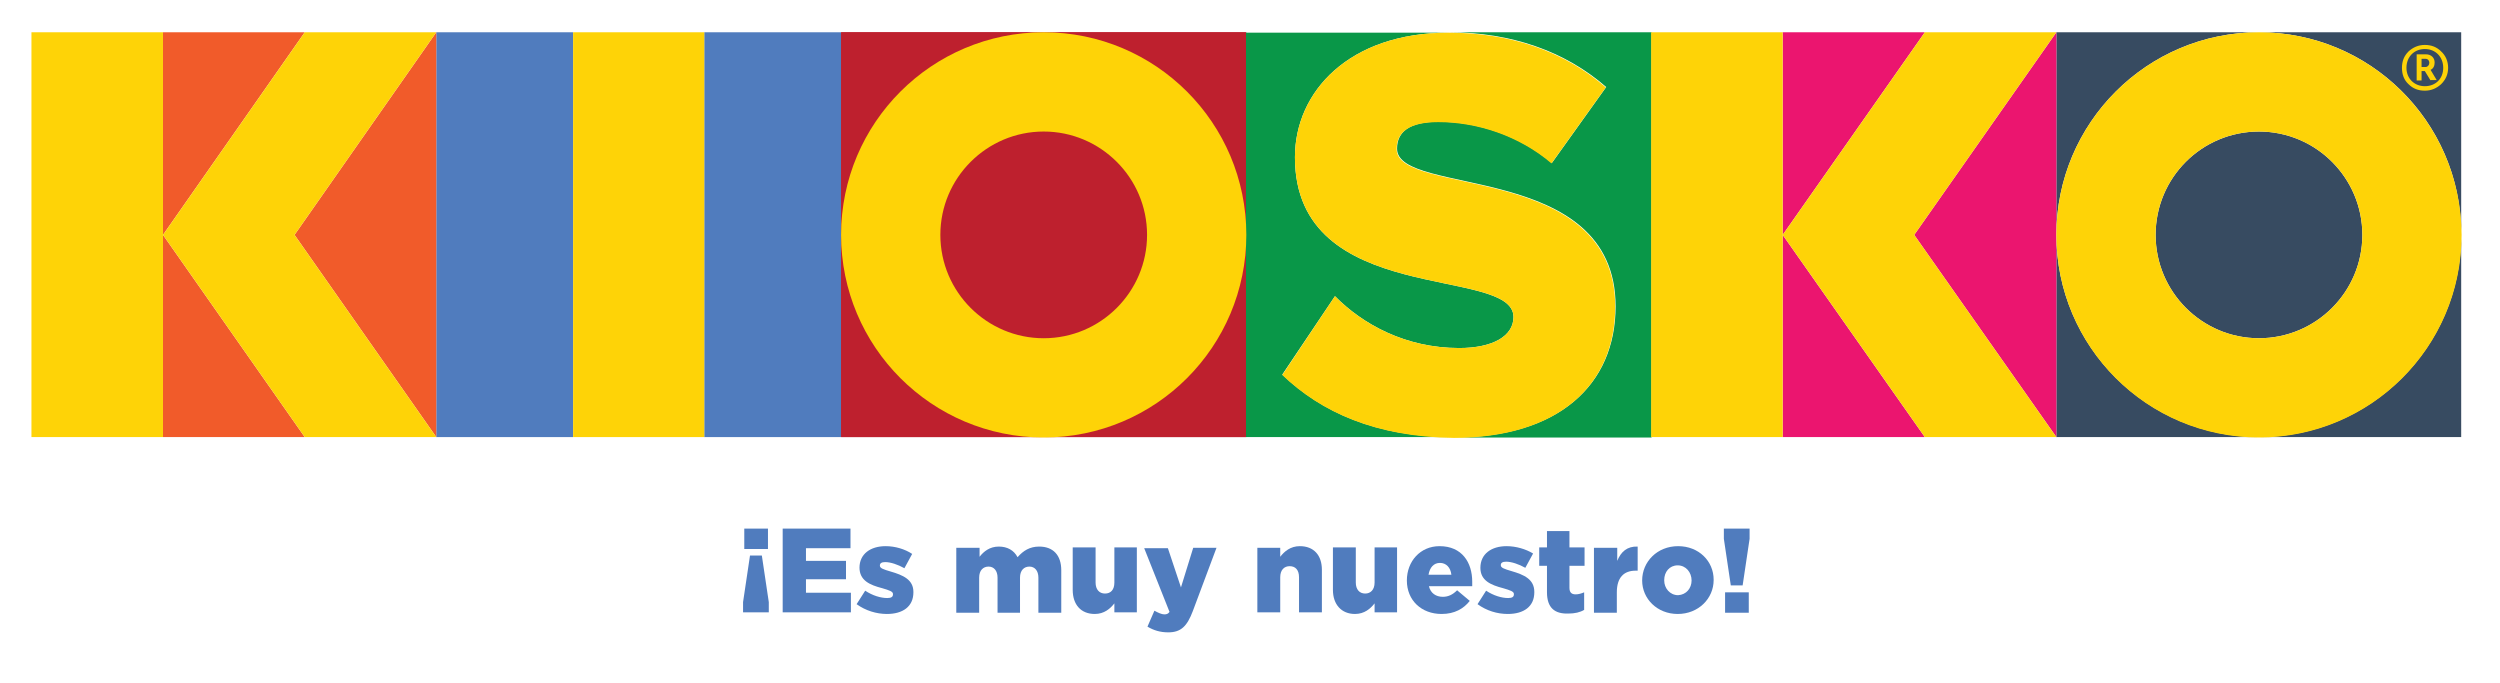 <?xml version="1.0" encoding="utf-8"?>
<!-- Generator: Adobe Illustrator 21.1.0, SVG Export Plug-In . SVG Version: 6.00 Build 0)  -->
<svg version="1.1" id="Capa_1" xmlns="http://www.w3.org/2000/svg" xmlns:xlink="http://www.w3.org/1999/xlink" x="0px" y="0px"
	 viewBox="0 0 612 167.1" style="enable-background:new 0 0 612 167.1;" xml:space="preserve">
<style type="text/css">
	.st0{fill:#FED307;}
	.st1{fill:#374B61;}
	.st2{fill:#507CBE;}
	.st3{fill:#F15B2A;}
	.st4{fill:#BE202E;}
	.st5{fill:#099748;}
	.st6{fill:#EB156F;}
</style>
<g>
	<ellipse class="st0" cx="593.6" cy="16.5" rx="6.4" ry="6.5"/>
	<path class="st1" d="M593.6,12c-2.6,0-4.5,1.9-4.5,4.6c0,2.6,1.9,4.5,4.5,4.5c2.6,0,4.5-1.8,4.5-4.5C598.1,13.9,596.2,12,593.6,12
		 M595,19.7l-1.4-2.3h-0.8v2.3h-1.2v-6.4h2.3c1.2,0,2.1,0.8,2.1,2c0,0.8-0.3,1.5-1,1.8l1.5,2.5H595z"/>
	<path class="st1" d="M593.8,14.4h-1v2h1c0.5,0,0.9-0.5,0.9-1C594.7,14.8,594.3,14.4,593.8,14.4"/>
	<rect x="172.4" y="7.9" class="st2" width="33.5" height="99.1"/>
	<rect x="106.8" y="7.9" class="st2" width="33.5" height="99.1"/>
	<polygon class="st3" points="74.6,107 39.9,57.5 39.9,107 	"/>
	<polygon class="st3" points="72.1,57.5 106.8,107 106.8,7.9 	"/>
	<polygon class="st3" points="39.9,7.9 39.9,57.5 74.6,7.9 	"/>
	<path class="st1" d="M602.5,56.4V7.9H553C580,7.9,602,29.5,602.5,56.4 M589.6,12.6c1.1-1,2.4-1.6,4-1.6c1.6,0,2.9,0.5,4,1.6
		c1.1,1,1.7,2.4,1.7,4c0,1.6-0.6,2.9-1.7,4c-1.1,1-2.4,1.6-4,1.6c-1.6,0-2.9-0.5-4-1.6c-1.1-1-1.6-2.4-1.6-4
		C588,15,588.5,13.7,589.6,12.6"/>
	<path class="st1" d="M553,107h49.5V58.5C602,85.4,580,107,553,107"/>
	<path class="st1" d="M503.4,57.5c0-27.4,22.2-49.6,49.6-49.6h-49.6V107H553C525.6,107,503.4,84.8,503.4,57.5"/>
	<path class="st1" d="M527.7,57.5c0,13.9,11.3,25.3,25.3,25.3c13.9,0,25.3-11.3,25.3-25.3c0-13.9-11.3-25.3-25.3-25.3
		C539,32.2,527.7,43.5,527.7,57.5"/>
	<path class="st4" d="M255.5,107h49.6V57.5C305.1,84.8,282.9,107,255.5,107"/>
	<path class="st4" d="M205.9,57.5V107h49.6C228.1,107,205.9,84.8,205.9,57.5"/>
	<path class="st4" d="M255.5,7.9c27.4,0,49.6,22.2,49.6,49.6V7.9H255.5z"/>
	<path class="st4" d="M255.5,7.9h-49.6v49.6C205.9,30.1,228.1,7.9,255.5,7.9"/>
	<path class="st4" d="M255.5,32.2c-13.9,0-25.3,11.3-25.3,25.3c0,13.9,11.3,25.3,25.3,25.3c13.9,0,25.3-11.3,25.3-25.3
		C280.8,43.5,269.5,32.2,255.5,32.2"/>
	<path class="st5" d="M326.8,72.5c6.8,6.9,17.3,12.7,30.4,12.7c8.2,0,13.3-2.9,13.3-7.6c0-12.7-53.5-2.2-53.5-39.1
		c0-16.1,13.3-30.5,37.6-30.5h-49.6V107h50.9c-19.2,0-32.5-6.2-42-15.3L326.8,72.5z"/>
	<path class="st5" d="M354.7,7.9c15.2,0,28.4,4.6,38.5,13.4l-13.3,18.6c-8-6.8-18.3-10.1-27.7-10.1c-7.1,0-10.2,2.4-10.2,6.6
		c0,11.8,53.5,2.9,53.5,38.6c0,19.3-14.1,32.1-39.5,32.1h48.3V7.9H354.7z"/>
	<polygon class="st6" points="436.4,7.9 436.4,57.5 471.2,7.9 	"/>
	<path class="st6" d="M404.2,7.9V107V7.9z"/>
	<polygon class="st6" points="471.2,107 436.4,57.5 436.4,107 	"/>
	<polygon class="st6" points="468.6,57.5 503.4,107 503.4,7.9 	"/>
	<path class="st0" d="M313.9,91.8l12.9-19.3c6.8,6.9,17.3,12.7,30.4,12.7c8.2,0,13.3-2.9,13.3-7.6c0-12.7-53.5-2.2-53.5-39.1
		c0-16.1,13.3-30.5,37.6-30.5c15.2,0,28.4,4.6,38.5,13.4l-13.3,18.6c-8-6.8-18.3-10.1-27.7-10.1c-7.1,0-10.2,2.4-10.2,6.6
		c0,11.8,53.5,2.9,53.5,38.6c0,19.3-14.1,32.1-39.5,32.1C336.8,107,323.4,100.9,313.9,91.8"/>
	<polygon class="st0" points="503.4,7.9 471.2,7.9 436.4,57.5 436.4,7.9 404.2,7.9 404.2,107 436.4,107 436.4,57.5 471.2,107 
		503.4,107 468.6,57.5 	"/>
	<path class="st0" d="M553,32.2c13.9,0,25.3,11.3,25.3,25.3c0,13.9-11.3,25.3-25.3,25.3c-13.9,0-25.3-11.3-25.3-25.3
		C527.7,43.5,539,32.2,553,32.2 M553,7.9c-27.4,0-49.6,22.2-49.6,49.6c0,27.4,22.2,49.6,49.6,49.6c27.4,0,49.6-22.2,49.6-49.6
		C602.5,30.1,580.4,7.9,553,7.9"/>
	<rect x="205.9" y="7.9" class="st4" width="99.1" height="99.1"/>
	<path class="st0" d="M255.5,32.2c13.9,0,25.3,11.3,25.3,25.3c0,13.9-11.3,25.3-25.3,25.3c-13.9,0-25.3-11.3-25.3-25.3
		C230.2,43.5,241.6,32.2,255.5,32.2 M255.5,7.9c-27.4,0-49.6,22.2-49.6,49.6c0,27.4,22.2,49.6,49.6,49.6c27.4,0,49.6-22.2,49.6-49.6
		C305.1,30.1,282.9,7.9,255.5,7.9"/>
	<rect x="140.3" y="7.9" class="st0" width="32.1" height="99.1"/>
	<polygon class="st0" points="106.8,7.9 74.6,7.9 39.9,57.5 39.9,7.9 7.7,7.9 7.7,107 39.9,107 39.9,57.5 74.6,107 106.8,107 
		72.1,57.5 	"/>
</g>
<g>
	<path class="st2" d="M181.9,147.4l1.7-11.4h2.9l1.7,11.4v2.5h-6.3V147.4z M182.2,129.4h5.8v5l-5.8,0V129.4z"/>
	<polygon class="st2" points="191.6,129.4 208.2,129.4 208.2,134.2 197.3,134.2 197.3,137.3 207.1,137.3 207.1,141.8 197.3,141.8 
		197.3,145.1 208.3,145.1 208.3,149.9 191.6,149.9 	"/>
	<path class="st2" d="M209.7,147.9l2.1-3.3c1.8,1.2,3.8,1.8,5.4,1.8c1,0,1.4-0.3,1.4-0.9v-0.1c0-0.6-0.9-0.9-2.6-1.4
		c-3.1-0.8-5.6-1.9-5.6-5.1V139c0-3.4,2.7-5.3,6.4-5.3c2.3,0,4.7,0.7,6.5,1.9l-1.9,3.5c-1.6-0.9-3.4-1.5-4.7-1.5
		c-0.9,0-1.3,0.3-1.3,0.8v0.1c0,0.6,0.9,0.9,2.6,1.4c3.1,0.9,5.6,2,5.6,5v0.1c0,3.5-2.6,5.3-6.5,5.3
		C214.6,150.3,211.9,149.5,209.7,147.9"/>
	<path class="st2" d="M234.2,134.1h5.6v2.2c1-1.3,2.5-2.5,4.7-2.5c2.1,0,3.7,0.9,4.6,2.6c1.4-1.6,3-2.6,5.3-2.6
		c3.4,0,5.4,2.1,5.4,5.8v10.4h-5.6v-8.6c0-1.7-0.9-2.7-2.2-2.7c-1.3,0-2.3,0.9-2.3,2.7v8.6h-5.5v-8.6c0-1.7-0.9-2.7-2.2-2.7
		c-1.3,0-2.3,0.9-2.3,2.7v8.6h-5.6V134.1z"/>
	<path class="st2" d="M262.6,144.4v-10.4h5.6v8.6c0,1.7,0.9,2.7,2.3,2.7c1.4,0,2.3-0.9,2.3-2.7v-8.6h5.5v15.9h-5.5v-2.2
		c-1,1.3-2.5,2.6-4.8,2.6C264.6,150.3,262.6,148,262.6,144.4"/>
	<path class="st2" d="M292.1,134.1h5.7l-5.8,15.5c-1.4,3.7-2.9,5.2-6,5.2c-2,0-3.6-0.5-5.1-1.4l1.7-3.9c0.9,0.5,1.8,0.9,2.4,0.9
		c0.6,0,0.9-0.1,1.3-0.6l-6.2-15.6h5.8l3.2,9.6L292.1,134.1z"/>
	<path class="st2" d="M307.8,134.1h5.6v2.2c1-1.3,2.5-2.6,4.8-2.6c3.4,0,5.4,2.2,5.4,5.8v10.4H318v-8.6c0-1.8-0.9-2.7-2.3-2.7
		c-1.3,0-2.3,0.9-2.3,2.7v8.6h-5.6V134.1z"/>
	<path class="st2" d="M326.3,144.4v-10.4h5.6v8.6c0,1.7,0.9,2.7,2.3,2.7c1.3,0,2.3-0.9,2.3-2.7v-8.6h5.5v15.9h-5.5v-2.2
		c-1,1.3-2.5,2.6-4.8,2.6C328.4,150.3,326.3,148,326.3,144.4"/>
	<path class="st2" d="M344.4,142.1L344.4,142.1c0-4.7,3.3-8.4,8-8.4c5.5,0,8,4,8,8.7c0,0.3,0,0.8,0,1.1h-10.6
		c0.4,1.7,1.7,2.6,3.4,2.6c1.3,0,2.4-0.5,3.5-1.6l3.1,2.6c-1.5,1.9-3.7,3.2-6.9,3.2C348,150.3,344.4,147,344.4,142.1 M355.3,140.7
		c-0.2-1.8-1.3-2.9-2.8-2.9c-1.5,0-2.5,1.1-2.8,2.9H355.3z"/>
	<path class="st2" d="M361.7,147.9l2.1-3.3c1.8,1.2,3.8,1.8,5.4,1.8c1,0,1.4-0.3,1.4-0.9v-0.1c0-0.6-0.9-0.9-2.6-1.4
		c-3.1-0.8-5.6-1.9-5.6-5V139c0-3.4,2.7-5.3,6.4-5.3c2.3,0,4.7,0.7,6.5,1.8l-1.9,3.5c-1.6-0.9-3.4-1.5-4.7-1.5
		c-0.9,0-1.3,0.3-1.3,0.8v0.1c0,0.6,0.9,0.9,2.6,1.4c3.1,0.9,5.6,2,5.6,5.1v0.1c0,3.5-2.6,5.3-6.5,5.3
		C366.5,150.3,363.9,149.5,361.7,147.9"/>
	<path class="st2" d="M378.7,145v-6.5h-1.9v-4.5h1.9v-4h5.5v4h3.7v4.5h-3.7v5.4c0,1.1,0.5,1.6,1.5,1.6c0.7,0,1.4-0.2,2.1-0.5v4.3
		c-1,0.6-2.3,0.9-3.9,0.9C380.6,150.3,378.7,148.8,378.7,145"/>
	<path class="st2" d="M390.3,134.1h5.6v3.2c0.9-2.2,2.4-3.6,5-3.5v5.9h-0.5c-2.9,0-4.6,1.7-4.6,5.3v5h-5.6V134.1z"/>
	<path class="st2" d="M402,142.1L402,142.1c0-4.6,3.7-8.4,8.8-8.4c5.1,0,8.7,3.7,8.7,8.2v0.1c0,4.5-3.7,8.3-8.8,8.3
		C405.7,150.3,402,146.6,402,142.1 M414.1,142.1L414.1,142.1c0-2-1.4-3.7-3.4-3.7c-2,0-3.3,1.6-3.3,3.6v0.1c0,1.9,1.4,3.6,3.4,3.6
		C412.8,145.6,414.1,144,414.1,142.1"/>
	<path class="st2" d="M422,131.9v-2.5h6.3v2.5l-1.7,11.4h-2.9L422,131.9z M422.3,145h5.8v5h-5.8V145z"/>
</g>
</svg>
